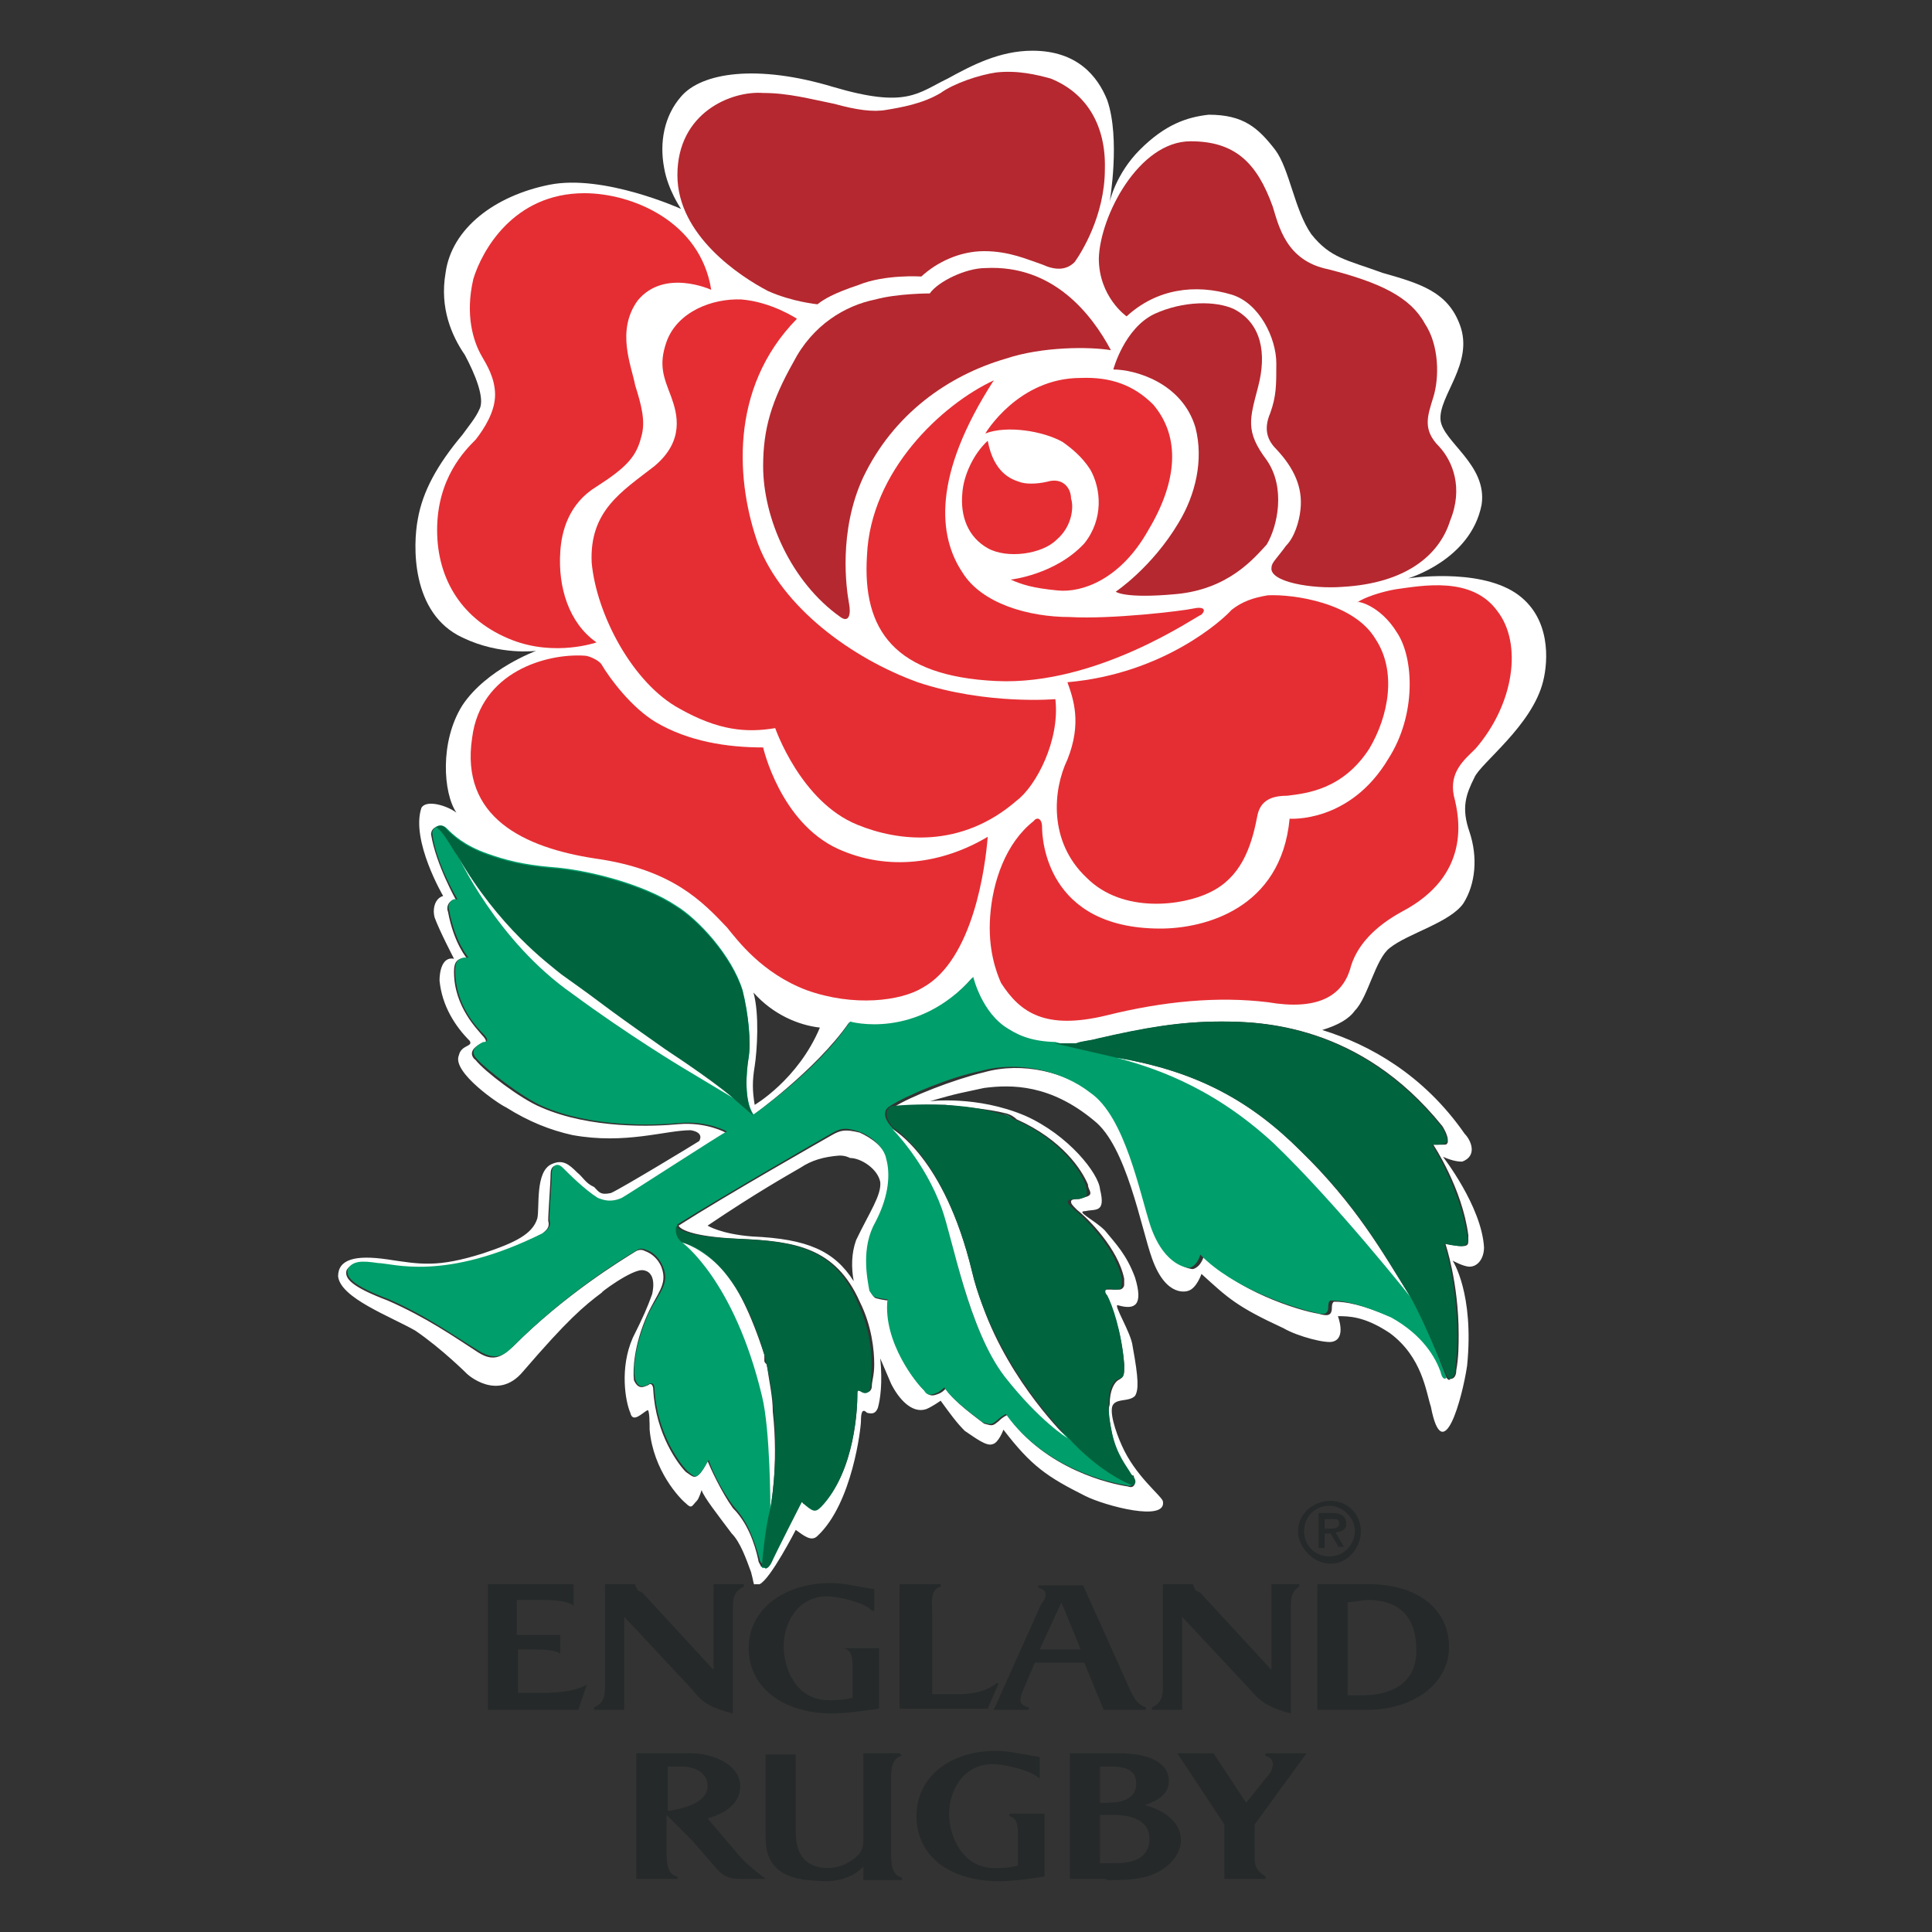 <?xml version="1.0" encoding="utf-8"?>
<!-- Generator: Adobe Illustrator 19.1.0, SVG Export Plug-In . SVG Version: 6.00 Build 0)  -->
<svg version="1.1" id="Layer_1" xmlns="http://www.w3.org/2000/svg" xmlns:xlink="http://www.w3.org/1999/xlink" x="0px" y="0px"
	 viewBox="0 0 160 160" style="enable-background:new 0 0 160 160;" xml:space="preserve">
<rect x="0" y="0" width="160" height="160" fill="#333333" stroke="none"/>
<style type="text/css">
	.st0{fill-rule:evenodd;clip-rule:evenodd;fill:#252929;}
	.st1{fill-rule:evenodd;clip-rule:evenodd;fill:#FFFFFF;}
	.st2{fill-rule:evenodd;clip-rule:evenodd;fill:#009E6A;}
	.st3{fill-rule:evenodd;clip-rule:evenodd;fill:#B5282F;}
	.st4{fill-rule:evenodd;clip-rule:evenodd;fill:#E52E33;}
	.st5{fill-rule:evenodd;clip-rule:evenodd;fill:#00643F;}
</style>
<g>
	<path class="st0" d="M107.5,126.8c0-1.4,1.2-2.5,2.7-2.5c1.4,0,2.5,1.1,2.5,2.5s-1.1,2.7-2.5,2.7
		C108.8,129.5,107.5,128.2,107.5,126.8L107.5,126.8L107.5,126.8z M108,126.8c0,1.2,0.9,2.1,2.1,2.1c1.1,0,2.1-0.9,2.1-2.1
		s-1.1-2.1-2.1-2.1C108.9,124.7,108,125.6,108,126.8L108,126.8L108,126.8z M110.9,128.2l-0.7-1.2h-0.5v1.2h-0.5v-2.9h1.2
		c0.5,0,1.1,0.2,1.1,0.9c0,0.5-0.5,0.7-0.9,0.7l0.7,1.2H110.9L110.9,128.2L110.9,128.2z M109.6,126.6h0.4c0.4,0,0.9,0,0.9-0.4
		c0-0.4-0.2-0.4-0.5-0.4h-0.7V126.6L109.6,126.6z"/>
	<path class="st0" d="M40.4,141.6v-10.4h7.1v1.8l0,0c-0.5-0.5-2.1-0.5-2.9-0.5h-1.8v2.9h3.6v1.6l0,0c-0.2-0.4-1.8-0.4-2.3-0.4h-1.2
		v3.6H45c2.7,0,3.6-0.7,3.6-0.7l0,0l-0.7,2.1H40.4L40.4,141.6z"/>
	<path class="st0" d="M57.4,140l-5.7-6.1v7.7h-2.5v-0.2c0.9-0.4,0.9-1.1,0.9-1.8v-8.4h2.5l0,0c0,0.2,0.2,0.4,0.2,0.5l0.4,0.2
		l5.9,6.4v-7.1h2.5v0.2c-0.9,0.4-0.9,1.1-0.9,1.8v8.7C59.1,141.5,58.2,141.1,57.4,140L57.4,140z"/>
	<path class="st0" d="M62,136.5c0-3.2,2.9-5.4,6.8-5.4c1.2,0,2.7,0.4,3.6,0.5v1.8h-0.2c-0.5-0.7-2.9-1.2-3.7-1.2
		c-2.5,0-3.6,2.3-3.6,4.1c0,2,1.1,4.5,3.7,4.5c0.7,0,1.2,0,2-0.2v-2.5c0-0.7,0-1.4-0.7-1.6l0,0h2.9v5c-1.4,0.2-2.7,0.4-4.1,0.4
		C64.5,141.8,62,139.5,62,136.5L62,136.5z"/>
	<path class="st0" d="M74.5,141.6v-10.4h3.4v0.2c-0.9,0.2-0.7,1.4-0.7,2.1v6.8h2.3c2.1,0,3-0.9,3-0.9h0.2l-0.9,2.1H74.5L74.5,141.6z
		"/>
	<path class="st0" d="M91.4,141.6l-1.6-3.9h-4.1l-0.9,2.1c-0.4,0.9-0.5,1.4,0.4,1.6v0.2h-2.9l3.9-8.7c0.4-0.5,0.7-1.2-0.2-1.4v-0.2
		h3.7l3.6,8c0.4,0.9,0.7,1.8,1.6,2.1v0.2H91.4L91.4,141.6L91.4,141.6z M86.1,136.6h3.4l-1.6-3.9L86.1,136.6L86.1,136.6z"/>
	<path class="st0" d="M103.6,140l-5.7-6.1v7.7h-2.5v-0.2c0.9-0.4,0.9-1.1,0.9-1.8v-8.4h2.5l0,0c0,0.2,0.2,0.4,0.2,0.5l0.4,0.2
		l5.9,6.4v-7.1h2.3v0.2c-0.7,0.4-0.7,1.1-0.7,1.8v8.7C105.4,141.5,104.5,141.1,103.6,140L103.6,140z"/>
	<path class="st0" d="M109.1,141.6v-10.4h4.3c3.9,0,6.6,2,6.6,5.2c0,3-2.9,5.2-6.8,5.2H109.1L109.1,141.6L109.1,141.6z M113.2,132.5
		l-1.6,0.2v7.7h1.2c2.7,0,4.5-1.2,4.5-3.7C117.3,134.1,116.1,132.5,113.2,132.5L113.2,132.5L113.2,132.5z"/>
	<path class="st0" d="M61.3,155.6c-0.9,0-1.4-0.2-2-0.9l-2-2.3l-2.1-2.1v3c0,0.7,0,2,0.9,2.1v0.2h-3.4v-10.4h4.5
		c2.1,0,4.1,1.1,4.1,2.7c0,1.6-1.4,2.3-2.7,2.7l2.3,2.7c0.7,0.9,1.6,1.6,2.5,2.3H61.3L61.3,155.6L61.3,155.6z M55.2,150
		c1.4-0.2,3.4-0.7,3.4-2.1c0-1.1-1.1-1.6-2.1-1.6h-1.2V150L55.2,150z"/>
	<path class="st0" d="M64.3,154.7c-0.9-0.9-0.9-2-0.9-3v-6.4h2.5v6.4c0,2,0.9,3,2.7,3c0.9,0,1.8-0.4,2.5-1.1
		c0.4-0.5,0.4-0.9,0.4-1.4v-7h3l0.2,0.2c-0.9,0.2-0.9,1.2-0.9,2v6.1c0,0.7,0,1.8,0.9,2v0.2h-3.2v-1.1c-0.9,0.9-2.1,1.2-3.2,1.2
		C66.8,155.7,65.4,155.7,64.3,154.7L64.3,154.7z"/>
	<path class="st0" d="M75.9,150.4c0-3.2,2.7-5.4,6.6-5.4c1.2,0,2.7,0.4,3.6,0.5v1.8l0,0c-0.7-0.7-2.9-1.2-3.9-1.2
		c-2.5,0-3.6,2.3-3.6,4.1c0,2,1.2,4.5,3.7,4.5c0.7,0,1.2,0,2-0.2V152c0-0.7,0-1.4-0.7-1.6v-0.2h2.9v5.2c-1.2,0.2-2.7,0.4-3.9,0.4
		C78.2,155.7,75.9,153.4,75.9,150.4L75.9,150.4z"/>
	<path class="st0" d="M91.3,155.6h-2.7v-10.4h4.1c2.3,0,4.1,0.7,4.1,2.3c0,1.1-0.9,1.6-2,2c1.6,0.4,3,1.4,3,2.9
		c0,1.1-0.9,2.3-2.5,2.9c-1.1,0.4-2.5,0.4-3.6,0.4C91.6,155.6,91.4,155.6,91.3,155.6L91.3,155.6L91.3,155.6z M91.1,154.3h1.4
		c1.4,0,2.7-0.5,2.7-2c0-1.6-1.6-2-3-2h-1.1V154.3L91.1,154.3L91.1,154.3z M91.1,146.3v3h0.5c1.1,0,2.5-0.2,2.5-1.6
		c0-1.1-0.9-1.4-2-1.4H91.1L91.1,146.3z"/>
	<path class="st0" d="M101.4,155.6v-4.5l-3.9-5.9h3l2.7,4.1l2-2.5c0.2-0.4,0.5-1.1-0.4-1.4v-0.2h3.4l-4.3,5.9v2.3c0,1.1,0,1.4,0.9,2
		v0.2H101.4L101.4,155.6z"/>
	<path class="st1" d="M62.2,130.2c-0.4-1.1-0.9-2.5-1.6-3.2c-1.2-1.6-2.3-3-2.5-3.6c0,0-0.2,0.7-0.4,0.9c-0.4,0.4-0.4,0.7-0.9,0.2
		c-0.5-0.4-2.7-2.7-3-6.1c0-0.4,0-1.8-0.2-1.6c-0.4,0.2-1.2,1.1-1.4,0.2c-0.4-0.9-0.9-3.7,0.2-6.2c0.9-1.8,1.2-2.5,1.6-3.6
		c0,0,0.5-1.8-0.7-2c-0.9-0.2-3.9,2.1-3.4,1.8c-1.6,1.2-2.9,2.3-6.6,6.6c-2.1,2.5-4.6,0.2-4.6,0.2s-2.1-2.1-4.3-3.6
		c-2.1-1.2-6.2-2.7-6.4-4.5c0-1.4,1.4-1.8,4.1-1.4c2.7,0.4,4.1,0.7,7.9-0.5c2.7-0.9,4.1-1.6,4.5-2.9c0.2-0.9-0.2-3.9,1.2-4.5
		c0.9-0.4,1.4,0,2.1,0.7c0.5,0.4,0.7,0.9,1.4,1.2c0.4,0.4,0.5,0.7,1.4,0.5c0.9-0.4,7-4.1,7.3-4.3c0,0,0.5-0.7-0.7-0.9
		c-2.1,0-5.4,1.2-9.8,0.4c-1.8-0.4-3.6-1.1-5.5-2.3c-0.5-0.2-4.5-2.9-3.9-4.3c0.2-0.9,1.2-0.7,0.9-1.2c-1.2-1.2-2.3-2.9-2.5-5
		c0-0.7,0.2-2,1.2-1.8c0,0-1.2-2.3-1.6-3.4c-0.2-0.7,0-1.6,0.7-1.8c0,0-2.7-4.6-1.8-7.3c0.4-0.7,2.1-0.2,2.9,0.4l0,0
		c-1.1-1.6-1.4-5.9,0.5-8.9c2-3,6.1-4.5,6.1-4.5s-3,0.4-6.1-1.1c-4.3-2-4.1-7.7-3.7-9.8c0.4-2.3,1.6-4.5,3.7-7
		c0.5-0.7,1.1-1.4,1.4-2.1c0.5-0.9-0.4-3-1.2-4.5c-1.1-1.6-2.1-3.9-1.6-6.8c0.5-3.7,4.1-6.4,8.6-7.3c4.5-0.9,10.9,2,10.9,2
		s-1.1-1.6-1.4-3.4c-0.4-2.1,0-4.3,1.4-5.9C58.1,6,62.7,5.3,69,7.2c6.1,1.8,7,0.5,9.5-0.7c2-1.1,4.3-2.3,7-2.3
		c3.7,0,5.4,2.1,6.2,4.1c1.1,3.2,0.2,8.4,0.2,8.4s0.5-2.3,2.5-4.3c2.1-2.1,3.9-2.7,5.7-2.9c2.9,0,4.1,1.1,5.5,2.9c1.2,1.6,1.6,5,3,7
		c1.6,2,2.9,2.1,5.9,3.2c3.2,0.9,5.4,1.6,6.4,4.3c1.2,3.2-1.8,5.9-1.6,7.9c0.2,1.8,3.9,3.7,3.4,7c-0.9,4.6-6.1,6.1-6.1,6.1
		s5.7-0.9,8.9,1.2c3,2,2.7,5.7,2.3,7.3c-0.9,3.7-5.2,6.8-5.7,8c-0.7,1.4-1.1,2.5-0.4,4.5c0.7,2.1,0.5,4.3-0.5,5.9
		c-1.1,1.6-4.6,2.5-6.1,3.7c-1.2,0.9-1.8,4.1-2.9,5.2c-0.5,0.7-1.4,1.2-2.7,1.6c3.9,1.2,8.4,3.7,11.8,8.6c0.5,0.5,1.1,1.8-0.2,2.3
		c-0.2,0-0.7,0-1.6-0.4c0,0,3.2,4.1,3.4,7.5c0,0.9-0.5,1.6-1.2,1.6c-0.5,0-1.4-0.5-1.4-0.5s1.8,2.7,1.2,8.7c-0.4,2.7-2,8.6-3,3.4
		c-0.4-1.2-0.7-4.1-3.4-6.1c-2.1-1.4-3.4-1.4-4.3-1.4c0,0,0.7,1.8-0.4,2.1c-0.5,0.2-2.9-0.4-4.1-1.1c-3.9-1.8-4.6-2.5-6.8-4.5
		c0,0-0.4,1.2-1.1,1.4c0,0-1.8,0.7-3-2.7c-0.9-2.5-2.1-9.3-4.8-11.4c-3.6-3-6.8-3-9.1-2.7c-1.8,0.4-2.1,0.4-4.5,1.1
		c0,0,3.9-0.5,7.9,1.2c3.6,1.6,6.1,4.8,6.2,6.1c0.5,2-0.4,1.6-1.2,1.8c-0.9,0,0.7,0.7,1.6,1.6c0.9,1.1,1.8,2,2.5,3.9
		c0.7,2.3,0,2.7-1.4,2.3c-0.5-0.2,1.1,2.3,1.2,3.4c0.5,2.7,0.5,3.6,0.2,4.1c-0.5,0.5-1.4,0.2-1.8,0.7c-0.4,0.5,0.2,2.3,0.7,3.4
		c1.1,2.5,3.2,4.1,3.4,4.6c0.4,1.8-4.8,0.4-6.4-0.4c-3.2-1.6-4.5-2.5-6.8-5.5c0,0-0.4,1.1-0.9,1.2c-0.5,0.2-1.4-0.5-2.3-1.1
		c-0.7-0.7-1.2-1.4-2-2.5c0,0-0.7,0.5-1.2,0.7c-1.2,0.4-2.3-0.9-2.9-2.1l-0.9-2.1c0.2,2,0,3.4-0.2,4.1c-0.2,0.5-0.5,0.5-0.9,0.4
		c-0.4-0.4-0.5,0-0.5,0.7c0,0.5-0.7,6.8-3.6,9.5c-0.5,0.5-1.1,0-1.8-0.5c0,0-2.1,4.1-3,4.5c-0.2,0-0.2,0-0.4,0
		C62.4,131.3,62.4,130.9,62.2,130.2L62.2,130.2L62.2,130.2z M63.8,129.3c0.4-0.9,2.5-5,2.5-5s0.2,0,0.2,0.2c0.4,0.2,0.5,0.4,0.7,0.4
		h0.2l0,0c0.2,0,0.4,0,0.4,0c0-0.2,0.2-0.2,0.2-0.2c2.9-2.9,3-8.4,3-9.1c0-0.4,0-0.5,0-0.5c0.2,0,0.2,0,0.2,0l0.2,0.2h0.2
		c0,0,0,0,0.2,0c0.2,0,0.4-0.2,0.4-0.5c0-0.4,0.2-0.9,0.2-1.8c0-1.2-0.2-3.2-1.2-5.2c-2-4.5-5.4-5-9.8-5.2c-5-0.2-5.2-1.1-5.2-1.1
		l0,0c3.9-2.5,12-7.1,12.7-7.5c0.7-0.4,1.1-0.5,2.3-0.2c0.9,0.4,2.1,1.2,2.3,2.3c0.4,1.1,0.4,2.9-0.9,5.2c-1.2,2.1-0.7,4.6-0.5,5.7
		c0.2,0.4,0.4,0.5,0.4,0.5c0.7,0.2,1.1,0.2,1.1,0.2c-0.4,3.6,2.5,7.1,3,7.5c0.4,0.5,0.7,0.4,1.2,0.2c0.4-0.2,0.5-0.4,0.5-0.4
		c0.7,1.1,2.7,2.5,3.2,2.9c0.7,0.2,0.7,0.2,1.2-0.2c0.4-0.4,0.7-0.5,0.7-0.5c3.2,4.5,8.6,5.7,10,5.9c0.5,0.2,0.7-0.2,0.5-0.7l0,0
		l0,0l0,0c0,0,0,0,0-0.2l0,0l0,0h-0.2l0,0c-0.4-0.7-1.2-1.6-1.6-3.4c-0.2-1.1-0.4-1.8-0.2-2.5c0-1.2,0.4-1.8,0.7-2
		c0.4-0.2,0.5-0.4,0.5-0.9c0,0,0-0.2,0-0.4c-0.2-2.7-1.1-5-1.4-5.7c-0.4-0.4-0.2-0.5,0-0.5h0.2c0.2,0,0.2,0,0.2,0h0.2
		c0.2,0,0.4,0,0.4,0c0.2,0,0.4-0.2,0.4-0.4c0,0,0-0.2,0-0.5c-0.5-2.5-3-5-3.9-5.7c-0.4-0.4-0.5-0.5-0.5-0.7c0-0.2,0.4-0.2,0.7-0.2
		c0.5-0.2,0.9-0.2,0.9-0.5c0-0.2-0.2-0.4-0.2-0.7c-0.5-1.2-2.1-3.7-5.9-5.4c-0.2-0.2-0.5-0.4-0.9-0.5c-1.6-0.4-3.4-0.5-5-0.7
		c-0.4,0-0.5,0-0.9,0c0,0,0,0-0.2,0c-1.8,0-3.2,0.2-3.2,0.2c1.4-0.9,5-2.3,7.5-2.9c3.2-0.9,6.8,0,9.1,1.8c2.9,2,4.1,8.4,5,11.1
		c1.2,3.4,3.2,3.4,3.2,3.4c0.7-0.2,0.9-1.1,0.9-1.1c2.7,2.9,7.7,4.5,9.5,4.8c0.7,0.2,1.1,0.2,1.1-0.5c0-0.5,0.2-0.5,0.2-0.5
		c0.9,0,2.3,0.2,5,1.4c2.7,1.4,3.7,3.4,4.1,4.5c0.2,0.5,0.4,0.7,0.5,0.5l0,0c0.4,0,0.5-0.4,0.5-0.7c0.2-1.1,0.2-2.1,0.2-3
		c0-4.3-1.1-7.5-1.1-7.5s0.9,0.2,1.4,0.2c0.5,0,0.5-0.2,0.5-0.5c0-0.2,0-0.2,0-0.4c-0.5-3.9-2.9-7.5-2.9-7.5l0,0c0.4,0,0.5,0,0.7,0
		c0.4,0,0.4,0,0.5-0.2c0,0,0,0,0-0.2c0-0.4-0.4-1.1-0.5-1.2c-6.8-8.4-15-8.6-18.2-8.6c-3.4,0-6.2,0.5-10.2,1.4
		c-0.7,0.2-1.2,0.2-1.8,0.4c0,0,0,0-0.2,0c-0.2,0-0.4,0-0.5,0c-0.2,0-0.2,0-0.2,0l0,0c-0.2,0-0.2,0-0.4,0c0,0,0,0-0.2,0
		c-2,0-3.2-0.4-4.3-1.1c-2.1-1.2-2.9-4.3-2.9-4.3c-4.6,5.4-10.2,3.7-10.2,3.7c-2.7,3.9-8,7.7-8,7.7c-0.7-1.2-0.5-3.6-0.4-4.8
		c0.2-1.2,0-3.6-0.5-5.5c-0.9-2.9-3.7-5.9-5.5-7c-2.7-1.8-7.3-3-10.4-3.2c-2.3-0.2-3.7-0.5-5.2-1.1c-2-0.7-2.9-1.6-3.4-2.1
		c-0.5-0.5-1.2-0.2-1.2,0.4c0.4,2.5,2.1,5.5,2.1,5.5c-0.5-0.2-0.9,0.4-0.7,0.9c0.5,2.7,1.6,3.9,1.6,3.9c-1.1-0.2-1.1,0.7-1.1,1.1
		c0,2.9,2,4.8,2.3,5.2c0.5,0.5,0.4,0.7,0,0.7c-1.1,0.5-0.9,1.1-0.5,1.4c0.7,0.9,3.7,3.2,5.4,3.9c4.1,1.8,9.3,1.6,11.4,1.4
		c2.3-0.2,3.9,0.7,3.9,0.7c-0.4,0.2-8,5.2-8.7,5.5c-0.9,0.4-1.4,0.2-2,0c-1.1-0.7-2.3-2-2.9-2.5c-0.5-0.5-0.9-0.2-0.9,0.4
		c0,0.7-0.2,3.2-0.2,3.9c0.2,0.7-0.4,0.9-0.5,1.1c-8.2,4.1-12.5,2.5-13.7,2.5c-1.2-0.2-2.1-0.2-2.5,0.5c-0.2,0.7,0.5,1.4,3.4,2.5
		c3.2,1.4,5.5,3,7.5,4.3c1.4,0.9,2.1,0.2,2.9-0.5c4.3-4.3,8.9-7.1,10.2-7.9c0.4-0.2,0.7,0,0.7,0c1.1,0.4,1.4,1.4,1.4,1.4
		c0.5,1.4-0.4,2.1-1.2,3.9c-1.1,2.5-1.2,4.5-1.1,5.4c0.4,0.9,0.9,0.5,1.2,0.4c0.2-0.2,0.4,0,0.4,0.4c0.2,3.7,2.1,6.2,2.7,6.8
		c0.7,0.5,0.7,0.5,1.1,0.2c0.4-0.4,0.7-1.1,0.7-1.1c0.2,0.5,1.1,2.5,2.1,3.9c1.2,1.2,1.8,2.9,2.1,4.3c0,0.2,0.2,0.4,0.2,0.5l0,0l0,0
		C63.2,129.9,63.4,129.9,63.8,129.3L63.8,129.3L63.8,129.3z M66.3,96.7c-1.2,0.7-3.7,2.1-7.7,4.8c0,0,1.1,0.7,3.7,0.9
		c4.6,0.2,6.8,1.2,8.4,3.7c-0.2-1.1-0.2-2.3,0.2-3.4c1.1-2.3,2.1-3.7,2-4.8c-0.2-1.1-1.6-2-2.5-2c-0.4-0.2-0.7-0.2-0.9-0.2
		C68.2,95.8,67.2,96.1,66.3,96.7L66.3,96.7L66.3,96.7z M62.5,88.3c-0.2,1.2-0.2,2,0,3.2c0,0,3.6-2.1,5.4-6.4
		c-1.8-0.2-3.9-1.1-5.5-2.9C62.9,84,62.7,87,62.5,88.3L62.5,88.3L62.5,88.3z M37.7,67.4C37.7,67.4,37.7,67.2,37.7,67.4L37.7,67.4
		L37.7,67.4z"/>
	<path class="st2" d="M63.1,129.7c0.2,0.2,0.4,0.2,0.7-0.4c-0.2,0.4-0.4,0.5-0.5,0.5C63.2,129.9,63.1,129.9,63.1,129.7L63.1,129.7
		L63.1,129.7z M62.9,129.1c-0.4-1.4-0.9-3-2.1-4.3c-1.1-1.4-2-3.4-2.1-3.9c0,0-0.4,0.7-0.7,1.1c-0.4,0.4-0.4,0.4-1.1-0.2
		c-0.5-0.5-2.5-3-2.7-6.8c0-0.4-0.2-0.5-0.4-0.4c-0.4,0.2-0.9,0.5-1.2-0.4c-0.2-0.9,0-2.9,1.1-5.4c0.9-1.8,1.8-2.5,1.2-3.9
		c0,0-0.4-1.1-1.4-1.4c0,0-0.4-0.2-0.7,0c-1.2,0.7-5.9,3.6-10.2,7.9c-0.7,0.7-1.4,1.4-2.9,0.5c-2-1.2-4.3-2.9-7.5-4.3
		c-2.9-1.1-3.6-1.8-3.4-2.5c0.4-0.7,1.2-0.7,2.5-0.5c1.2,0,5.5,1.6,13.7-2.5c0.2-0.2,0.7-0.4,0.5-1.1c0-0.7,0.2-3.2,0.2-3.9
		c0-0.5,0.4-0.9,0.9-0.4c0.5,0.5,1.8,1.8,2.9,2.5c0.5,0.2,1.1,0.4,2,0c0.7-0.4,8.4-5.4,8.7-5.5c0,0-1.6-0.9-3.9-0.7
		c-2.1,0.2-7.3,0.4-11.4-1.4c-1.6-0.7-4.6-3-5.4-3.9c-0.4-0.4-0.5-0.9,0.5-1.4c0.4,0,0.5-0.2,0-0.7c-0.4-0.4-2.3-2.3-2.3-5.2
		c0-0.4,0-1.2,1.1-1.1c0,0-1.1-1.2-1.6-3.9c-0.2-0.5,0.2-1.1,0.7-0.9c0,0-1.8-3-2.1-5.5c0-0.5,0.7-0.9,1.2-0.4
		c0.5,0.5,1.4,1.4,3.4,2.1c1.4,0.5,2.9,0.9,5.2,1.1c3,0.2,7.7,1.4,10.4,3.2c1.8,1.1,4.6,4.1,5.5,7c0.5,2,0.7,4.3,0.5,5.5
		c-0.2,1.2-0.4,3.6,0.4,4.8c0,0,5.4-3.7,8-7.7c0,0,5.5,1.6,10.2-3.7c0,0,0.7,3,2.9,4.3c1.1,0.7,2.3,1.1,4.3,1.1c0,0-0.2,0-0.4,0
		c0,0,4.3,1.1,5.2,1.2c2.5,0.7,7.7,2.1,13,7.1c5.2,5,11.2,12.7,11.2,12.7c1.4,2.5,3,6.8,3,6.8c-0.2,0.2-0.4,0-0.5-0.5
		c-0.4-1.1-1.4-3-4.1-4.5c-2.7-1.2-4.1-1.4-5-1.4c0,0-0.2,0-0.2,0.5c0,0.7-0.4,0.7-1.1,0.5c-1.8-0.4-6.8-2-9.5-4.8
		c0,0-0.2,0.9-0.9,1.1c0,0-2,0-3.2-3.4c-0.9-2.7-2.1-9.1-5-11.1c-2.3-1.8-5.9-2.7-9.1-1.8c-2.5,0.5-6.1,2-7.5,2.9
		c0,0,1.4-0.2,3.2-0.2c-1.8,0-3.2,0.2-3.2,0.2c-0.7,0.4-0.4,1.2,0.2,1.8c0,0,2.7,2.7,4.1,6.6c0.9,2.5,2.1,10,5.2,13.9
		c2.9,3.7,5.2,5,5.2,5c2.7,3,5.4,4.1,5.4,4.1c0.2-0.2,0.2-0.4,0-0.7c0.2,0.5,0,0.9-0.5,0.7c-1.4-0.2-6.8-1.4-10-5.9
		c0,0-0.4,0.2-0.7,0.5c-0.5,0.4-0.5,0.4-1.2,0.2c-0.5-0.4-2.5-1.8-3.2-2.9c0,0-0.2,0.2-0.5,0.4c-0.5,0.2-0.9,0.4-1.2-0.2
		c-0.5-0.4-3.4-3.9-3-7.5c0,0-0.4,0-1.1-0.2c0,0-0.2-0.2-0.4-0.5c-0.2-1.1-0.7-3.6,0.5-5.7c1.2-2.3,1.2-4.1,0.9-5.2
		c-0.2-1.1-1.4-2-2.3-2.3c-1.2-0.4-1.6-0.2-2.3,0.2c-0.7,0.4-8.7,5-12.7,7.5c-0.2,1.1,0.5,1.4,0.5,1.4s4.3,3,6.6,12.7
		c0.7,2.9,0.7,9.3,0.7,9.3c-0.5,2-0.7,4.8-0.7,4.8C63.1,129.5,62.9,129.3,62.9,129.1L62.9,129.1L62.9,129.1z M67.2,124.9h0.2H67.2
		L67.2,124.9L67.2,124.9z M67.7,124.9c0,0-0.2,0-0.4,0C67.5,124.9,67.7,124.9,67.7,124.9L67.7,124.9L67.7,124.9z M66.3,124.3
		c0,0,0.2,0,0.2,0.2C66.5,124.3,66.3,124.3,66.3,124.3L66.3,124.3L66.3,124.3z M93.8,122.4L93.8,122.4L93.8,122.4L93.8,122.4
		L93.8,122.4z M93.8,122.2c0,0.2,0,0.2,0,0.2S93.8,122.4,93.8,122.2L93.8,122.2L93.8,122.2z M93.8,122.2L93.8,122.2L93.8,122.2
		L93.8,122.2L93.8,122.2z M93.6,122.2c-0.4-0.7-1.2-1.6-1.6-3.4c-0.2-1.1-0.4-1.8-0.2-2.5c-0.2,0.7,0,1.4,0.2,2.5
		C92.3,120.6,93.2,121.5,93.6,122.2L93.6,122.2L93.6,122.2L93.6,122.2L93.6,122.2z M81.4,108.1c2.3,6.2,7,10.9,7,10.9
		S83.8,114.5,81.4,108.1L81.4,108.1L81.4,108.1z M63.4,112.9c-0.2-0.2-0.2-0.2-0.2-0.4c0.4,1.4,0.7,2.9,0.7,4.3
		C64,115.6,63.6,114.3,63.4,112.9L63.4,112.9L63.4,112.9z M71.5,115.2c0,0,0,0,0.2,0C71.5,115.2,71.5,115.2,71.5,115.2L71.5,115.2
		L71.5,115.2z M70.9,115c0.2,0,0.2,0,0.2,0S71.1,115,70.9,115L70.9,115L70.9,115z M93,113.1c-0.2-2.7-1.1-5-1.4-5.7
		c-0.4-0.4-0.2-0.5,0-0.5c-0.2,0-0.4,0.2,0,0.5C92,108.1,92.9,110.4,93,113.1c0,0.2,0,0.4,0,0.4S93,113.3,93,113.1L93,113.1
		L93,113.1z M92.2,106.8c0.2,0,0.4,0,0.4,0S92.3,106.8,92.2,106.8L92.2,106.8L92.2,106.8z M91.8,106.8c0.2,0,0.2,0,0.2,0
		S92,106.8,91.8,106.8L91.8,106.8L91.8,106.8z M56.5,102.9c0,0,1.6,0.2,3.4,2.3C58.1,103.3,56.5,102.9,56.5,102.9L56.5,102.9
		L56.5,102.9z M74,93.4c0,0,4.3,2.3,6.6,11.8C78.2,95.8,74,93.4,74,93.4L74,93.4L74,93.4z M89.8,98.1c-0.5-1.2-2.1-3.7-5.9-5.4
		c-0.2-0.2-0.5-0.4-0.9-0.5c0.4,0.2,0.7,0.4,0.9,0.5C87.7,94.3,89.3,96.8,89.8,98.1c0,0.4,0.2,0.5,0.2,0.7
		C90,98.6,89.8,98.4,89.8,98.1L89.8,98.1L89.8,98.1z M118.6,94.7c0.4,0,0.5,0,0.7,0C119.1,94.7,118.9,94.7,118.6,94.7L118.6,94.7
		L118.6,94.7z M77.2,91.5c0.4,0,0.5,0,0.9,0C77.7,91.5,77.5,91.5,77.2,91.5L77.2,91.5L77.2,91.5z M87.9,86.3L87.9,86.3L87.9,86.3
		L87.9,86.3z M88.2,86.3L88.2,86.3L88.2,86.3L88.2,86.3L88.2,86.3z M88.9,86.3c-0.2,0-0.4,0-0.5,0C88.6,86.3,88.8,86.3,88.9,86.3
		L88.9,86.3z"/>
	<path class="st1" d="M105.5,94.7c-5.4-5-10.5-6.4-13-7.1c6.6,1.1,11.1,3.6,15.2,7.7c4.6,4.5,6.8,8.4,9.1,12.1
		C116.8,107.4,110.7,99.7,105.5,94.7L105.5,94.7z"/>
	<path class="st1" d="M63.1,115.6c-2.3-9.6-6.6-12.7-6.6-12.7s1.6,0.4,3.4,2.3c1.1,1.2,2.3,3.6,3.4,7c0,0.2,0,0.2,0,0.4
		c0,0.2,0,0.2,0.2,0.4c0.2,1.4,0.5,2.7,0.5,3.9c0.5,4.5-0.2,8-0.2,8S63.8,118.4,63.1,115.6L63.1,115.6z"/>
	<path class="st1" d="M37.9,70.8c0,0,3.2,5.9,8.6,9.8c5.4,3.7,1.4,1.2,8.6,6.2c4.6,3,5.9,4.3,5.9,4.3l-4.5-2.7c0,0-4.5-2.7-9.1-6.1
		C41.1,77.9,37.9,70.8,37.9,70.8L37.9,70.8z"/>
	<path class="st1" d="M83.2,114c-3-3.9-4.3-11.4-5.2-13.9c-1.4-3.9-4.1-6.6-4.1-6.6s4.3,2.3,6.6,11.8c0.2,0.9,0.5,1.8,0.9,2.9
		c2.3,6.4,7,10.9,7,10.9S86.1,117.7,83.2,114L83.2,114z"/>
	<path class="st3" d="M87,6.5c3,1.2,4.6,3.9,4.5,7.5c0,3.9-2,7-2.5,7.7c-0.7,0.7-1.6,0.7-2.7,0.2c-1.2-0.4-2.7-1.1-4.8-1.1
		c-2,0-3.9,0.9-5.2,2.1c0,0-3-0.2-5.2,0.7c-2.1,0.7-2.9,1.2-3.4,1.6c0,0-2.1-0.2-4.1-1.1c-2.3-1.2-7.5-4.6-7.5-9.6
		c0-5.2,4.5-7,7.1-6.8c2.1,0,3.9,0.5,5.9,0.9c1.8,0.5,3.2,0.7,4.3,0.5c1.2-0.2,3-0.5,4.5-1.4C79,6.9,81.1,6.2,82.5,6
		C84.3,5.8,85.9,6.2,87,6.5L87,6.5z"/>
	<path class="st3" d="M98.6,11.7c3.7,0,5.5,1.8,6.8,5.4c0.5,1.6,1.1,4.5,4.6,5.2c4.3,1.1,6.8,2.3,8,4.5c1.2,1.8,1.2,4.5,0.7,6.1
		c-0.5,1.6-0.9,2.7,0.5,4.1c1.1,1.2,2,3.4,0.9,6.1c-0.9,2.9-3.7,5.2-8.9,5.5c-2.5,0.2-6.1-0.4-5.9-1.6c0-0.4,0.4-0.7,1.2-1.8
		c0.7-0.7,1.1-2,1.2-3c0.2-1.8-0.5-3.4-2-5c-0.7-0.7-1.1-1.6-0.5-3c0.5-1.4,0.5-2.3,0.5-4.1c0-2.1-1.4-5-3.7-5.7
		c-3-0.9-6.2-0.5-8.7,1.8c0,0-2.3-1.6-2.3-4.8C91.1,17.9,94.3,11.7,98.6,11.7L98.6,11.7z"/>
	<path class="st4" d="M115.7,52.4c1.4,2.1,1.6,6.8-0.7,10.4c-3.2,5.4-8.2,5-8.2,5c-0.7,7.5-7.1,9.1-10.7,9.1c-9.5,0-9.8-7.5-9.8-8.4
		c0-0.7-0.4-0.9-0.7-0.5c-2.3,1.8-3.4,5-3.6,7.9c-0.2,2.7,0.5,4.6,0.9,5.5c1.6,2.5,3.7,3.9,8.7,2.7c4.8-1.2,9.3-1.6,13.4-1.1
		c4.1,0.7,6.1-0.5,6.8-2.7c0.5-2,2.1-3.6,4.3-4.8c5.7-3,4.8-7.7,4.3-9.6c-0.4-2,0.9-3,1.8-3.9c3.2-3.7,3.9-8.7,1.8-11.4
		c-2.1-2.9-6.2-2.1-8.4-1.8c-1.2,0.2-2.7,0.7-3.2,1.1C112.3,49.7,114.3,50.1,115.7,52.4L115.7,52.4z"/>
	<path class="st4" d="M81.8,69.3c-0.2,2.5-1.2,10.2-5.4,12.5c-1.8,1.1-5.7,1.6-9.6,0.2c-3.7-1.4-5.7-4.1-6.6-5.2
		c-2-2.1-4.5-4.8-10.9-5.7c-5.9-0.9-11.2-3.4-10.2-10c0.7-5.5,6.2-7,9.3-6.8c0.4,0,1.2,0.4,1.4,0.7c0.7,1.2,2.5,3.6,4.5,4.8
		c2.7,1.6,5.9,2.1,8.9,2.1c0,0,1.4,6.2,6.2,8.4C73.6,72.2,78.1,71.5,81.8,69.3L81.8,69.3z"/>
	<path class="st4" d="M48.4,16c3.9,0,9.6,2.3,10.5,8c0,0-3.9-1.8-6.1,0.9c-1.8,2.5-0.5,5.4-0.2,7c0.5,1.6,0.9,3,0.5,4.3
		c-0.4,1.6-1.2,2.5-3.7,4.1c-2.3,1.4-2.9,3.7-3,5.4c-0.2,2.9,0.7,5.9,3,7.5c0,0-3.4,1.2-7-0.2c-4.1-1.6-6.2-5-6.2-9.1
		c0-4.3,2.3-6.6,3.2-7.5c0.7-0.9,1.6-2.3,1.6-3.7c0-1.4-0.7-2.5-1.1-3.2c-0.7-1.2-1.4-3.4-0.7-6.4C39.9,20.8,42.5,16,48.4,16
		L48.4,16z"/>
	<path class="st4" d="M55.2,28.3c-0.7,2-0.2,3,0.4,4.6c0.5,1.4,1.1,3.6-1.4,5.7c-2.7,2.1-5.4,3.7-5.2,8c0.4,4.3,3.4,10,7.3,12.1
		c3.2,1.8,5.5,2,7.9,1.6c0,0,2.1,6.1,6.8,8c3.4,1.4,8.6,2,13.2-2c1.6-1.2,3.6-5,3.2-8.4c0,0-5.7,0.5-11.4-1.4
		c-5.5-2-11.2-6.2-13.2-11.4c-1.8-5-2.5-12.9,3.2-18.7c0,0-2.1-1.4-4.6-1.6C59,24.7,56.1,25.8,55.2,28.3L55.2,28.3z"/>
	<path class="st3" d="M92,29c-1.6-3-4.8-7.1-10.4-6.8c-1.6,0-3.9,1.1-4.6,2.1c0,0-2.7,0-4.5,0.5c-2.5,0.5-5.2,2.1-6.8,5.2
		c-1.8,3.2-2.5,5.5-2.5,8.6c0,4.3,2.3,9.6,6.4,12.5c0.7,0.5,0.9-0.2,0.7-1.2c-0.2-1.1-0.9-5.9,1.2-10.4c2.5-5.2,7-8.4,11.8-9.8
		C86.3,28.7,90.2,28.7,92,29L92,29z"/>
	<path class="st4" d="M82.3,31.5c-4.3,2-10.2,7.5-10.5,14.5c-0.4,6.2,2.3,10,10.7,10.4c8.4,0.4,16.6-5.4,17-5.5
		c0.4-0.4,0.2-0.7-0.7-0.5c-0.9,0.2-6.8,0.9-10.2,0.7c-3.4,0-7.3-1.1-8.9-3.7C77.7,44.4,77.2,39.4,82.3,31.5L82.3,31.5z"/>
	<path class="st4" d="M95.5,33.5c2.3,2.7,2,6.4-0.4,10.4c-2.3,4.1-5.5,5.2-7.5,5c-2.1-0.2-3-0.5-3.9-0.9c0,0,3.7-0.4,6.1-3
		c1.6-2,1.4-4.5,0.5-6.1c-0.7-1.1-1.6-1.8-2.3-2.3c-1.6-0.9-4.6-1.4-6.4-0.7c0,0,2.7-4.6,7.9-4.6C92,31.2,93.9,31.9,95.5,33.5
		L95.5,33.5z"/>
	<path class="st4" d="M81.8,36.5c-1.2,1.1-2,2.9-2.1,4.3c-0.2,2,0.5,3.7,2.1,4.6c1.6,0.9,4.5,0.5,5.7-0.7c1.4-1.2,1.4-2.9,1.2-3.4
		c0-0.9-0.7-1.8-2-1.4c-0.9,0.2-1.8,0.2-2.3,0C83.8,39.7,82.3,39.2,81.8,36.5L81.8,36.5z"/>
	<path class="st3" d="M102.2,25.6c2.3,1.2,2.7,3.7,2,6.4c-0.7,2.7-1.1,3.7,0.7,6.1c1.6,2.3,0.9,5.5,0,7c-1.1,1.2-3.2,3.7-7.5,4.1
		c-4.3,0.4-5-0.2-5-0.2s3-2,5.2-5.7c1.4-2.3,2.1-5.2,1.4-7.9c-1.1-3.7-5-4.8-6.8-4.8c0,0,0.9-3.4,3.4-4.6
		C98,24.9,100.7,24.9,102.2,25.6L102.2,25.6z"/>
	<path class="st4" d="M88.4,56.5c0.5,1.4,1.2,3.4,0,6.4c-1.2,2.5-1.6,6.8,1.6,9.8c3,3,8,2.3,10.2,1.2c2.5-1.2,3.4-3.6,3.9-6.2
		c0.2-1.2,0.9-1.8,2.5-1.8c1.6-0.2,4.6-0.5,6.8-3.9c1.6-2.7,2.3-6.4,0.5-9.1c-1.8-3-6.8-3.7-8.9-3.6c-1.2,0.2-2.1,0.5-3,1.2
		C101.3,51.3,96.4,55.8,88.4,56.5L88.4,56.5z"/>
	<path class="st5" d="M116.8,107.4c-2.3-3.7-4.5-7.7-9.1-12.1c-4.1-4.1-8.6-6.6-15.2-7.7c-0.9-0.2-5.2-1.2-5.2-1.2
		c0.5,0,1.1,0,1.8,0c0.5-0.2,1.1-0.2,1.8-0.4c3.9-0.9,6.8-1.4,10.2-1.4c3.2,0,11.4,0.2,18.2,8.6c0.2,0.2,0.7,1.2,0.5,1.4
		c-0.2,0.2-0.5,0.2-1.2,0.2c0,0,2.3,3.6,2.9,7.5c0.2,0.5,0,0.9-0.5,0.9c-0.5,0-1.4-0.2-1.4-0.2s1.6,4.8,0.9,10.5
		c0,0.4-0.2,0.7-0.5,0.7C119.8,114.1,118.2,109.9,116.8,107.4L116.8,107.4z"/>
	<path class="st5" d="M63.1,129.7c0,0,0.2-2.9,0.7-4.8c0,0,1.2-6.1-0.5-12.7c-2.5-8.7-6.8-9.3-6.8-9.3s-0.7-0.4-0.5-1.4
		c0,0,0,0.9,5.2,1.1c4.5,0.2,7.9,0.7,9.8,5.2c1.6,3.4,1.1,6.1,1.1,7c0,0.5-0.4,0.7-0.7,0.5c-0.4-0.2-0.4-0.2-0.4,0.4
		c0,0.7-0.2,6.2-3,9.1c-0.5,0.5-0.7,0.4-1.6-0.4c0,0-2.1,4.1-2.5,5c-0.2,0.4-0.4,0.5-0.5,0.5L63.1,129.7L63.1,129.7z"/>
	<path class="st5" d="M36.1,68.5c0,0,0.5-0.4,0.9,0.2c0.5,0.5,1.4,1.4,3.4,2.1c1.4,0.5,2.9,0.9,5.2,1.1c3,0.2,7.7,1.4,10.4,3.2
		c1.8,1.1,4.6,4.1,5.5,7c0.5,2,0.7,4.3,0.5,5.5c-0.2,1.2-0.4,3.6,0.4,4.8l-1.4-1.2c0,0-1.2-1.2-5.9-4.3c-6.4-4.5-4.1-3-8.6-6.2
		c-1.1-0.9-5.2-3.9-8.6-9.8C37.5,70.4,36.7,68.8,36.1,68.5L36.1,68.5z"/>
	<path class="st5" d="M88.4,119c0,0-6.1-6.1-7.9-13.7C78.2,95.8,74,93.4,74,93.4c-0.5-0.5-0.9-1.4-0.2-1.8c0,0,6.4-0.7,10.2,1.1
		c3.7,1.6,5.4,4.1,5.9,5.4c0.2,0.9,0.2,1.1-0.7,1.2c-0.9,0-1.1,0.2-0.2,0.9c0.9,0.7,3.4,3.2,3.9,5.7c0,0.9,0,0.9-0.7,0.9
		c-0.5-0.2-0.9,0-0.5,0.5c0.4,0.7,1.2,3,1.4,5.7c0,0.9,0,1.1-0.5,1.2c-0.5,0.2-1.2,1.2-0.5,4.5c0.4,1.8,1.2,2.7,1.6,3.4
		c0.4,0.4,0.4,0.7,0.2,0.9C93.8,123.1,91.1,122,88.4,119L88.4,119z"/>
</g>
</svg>
